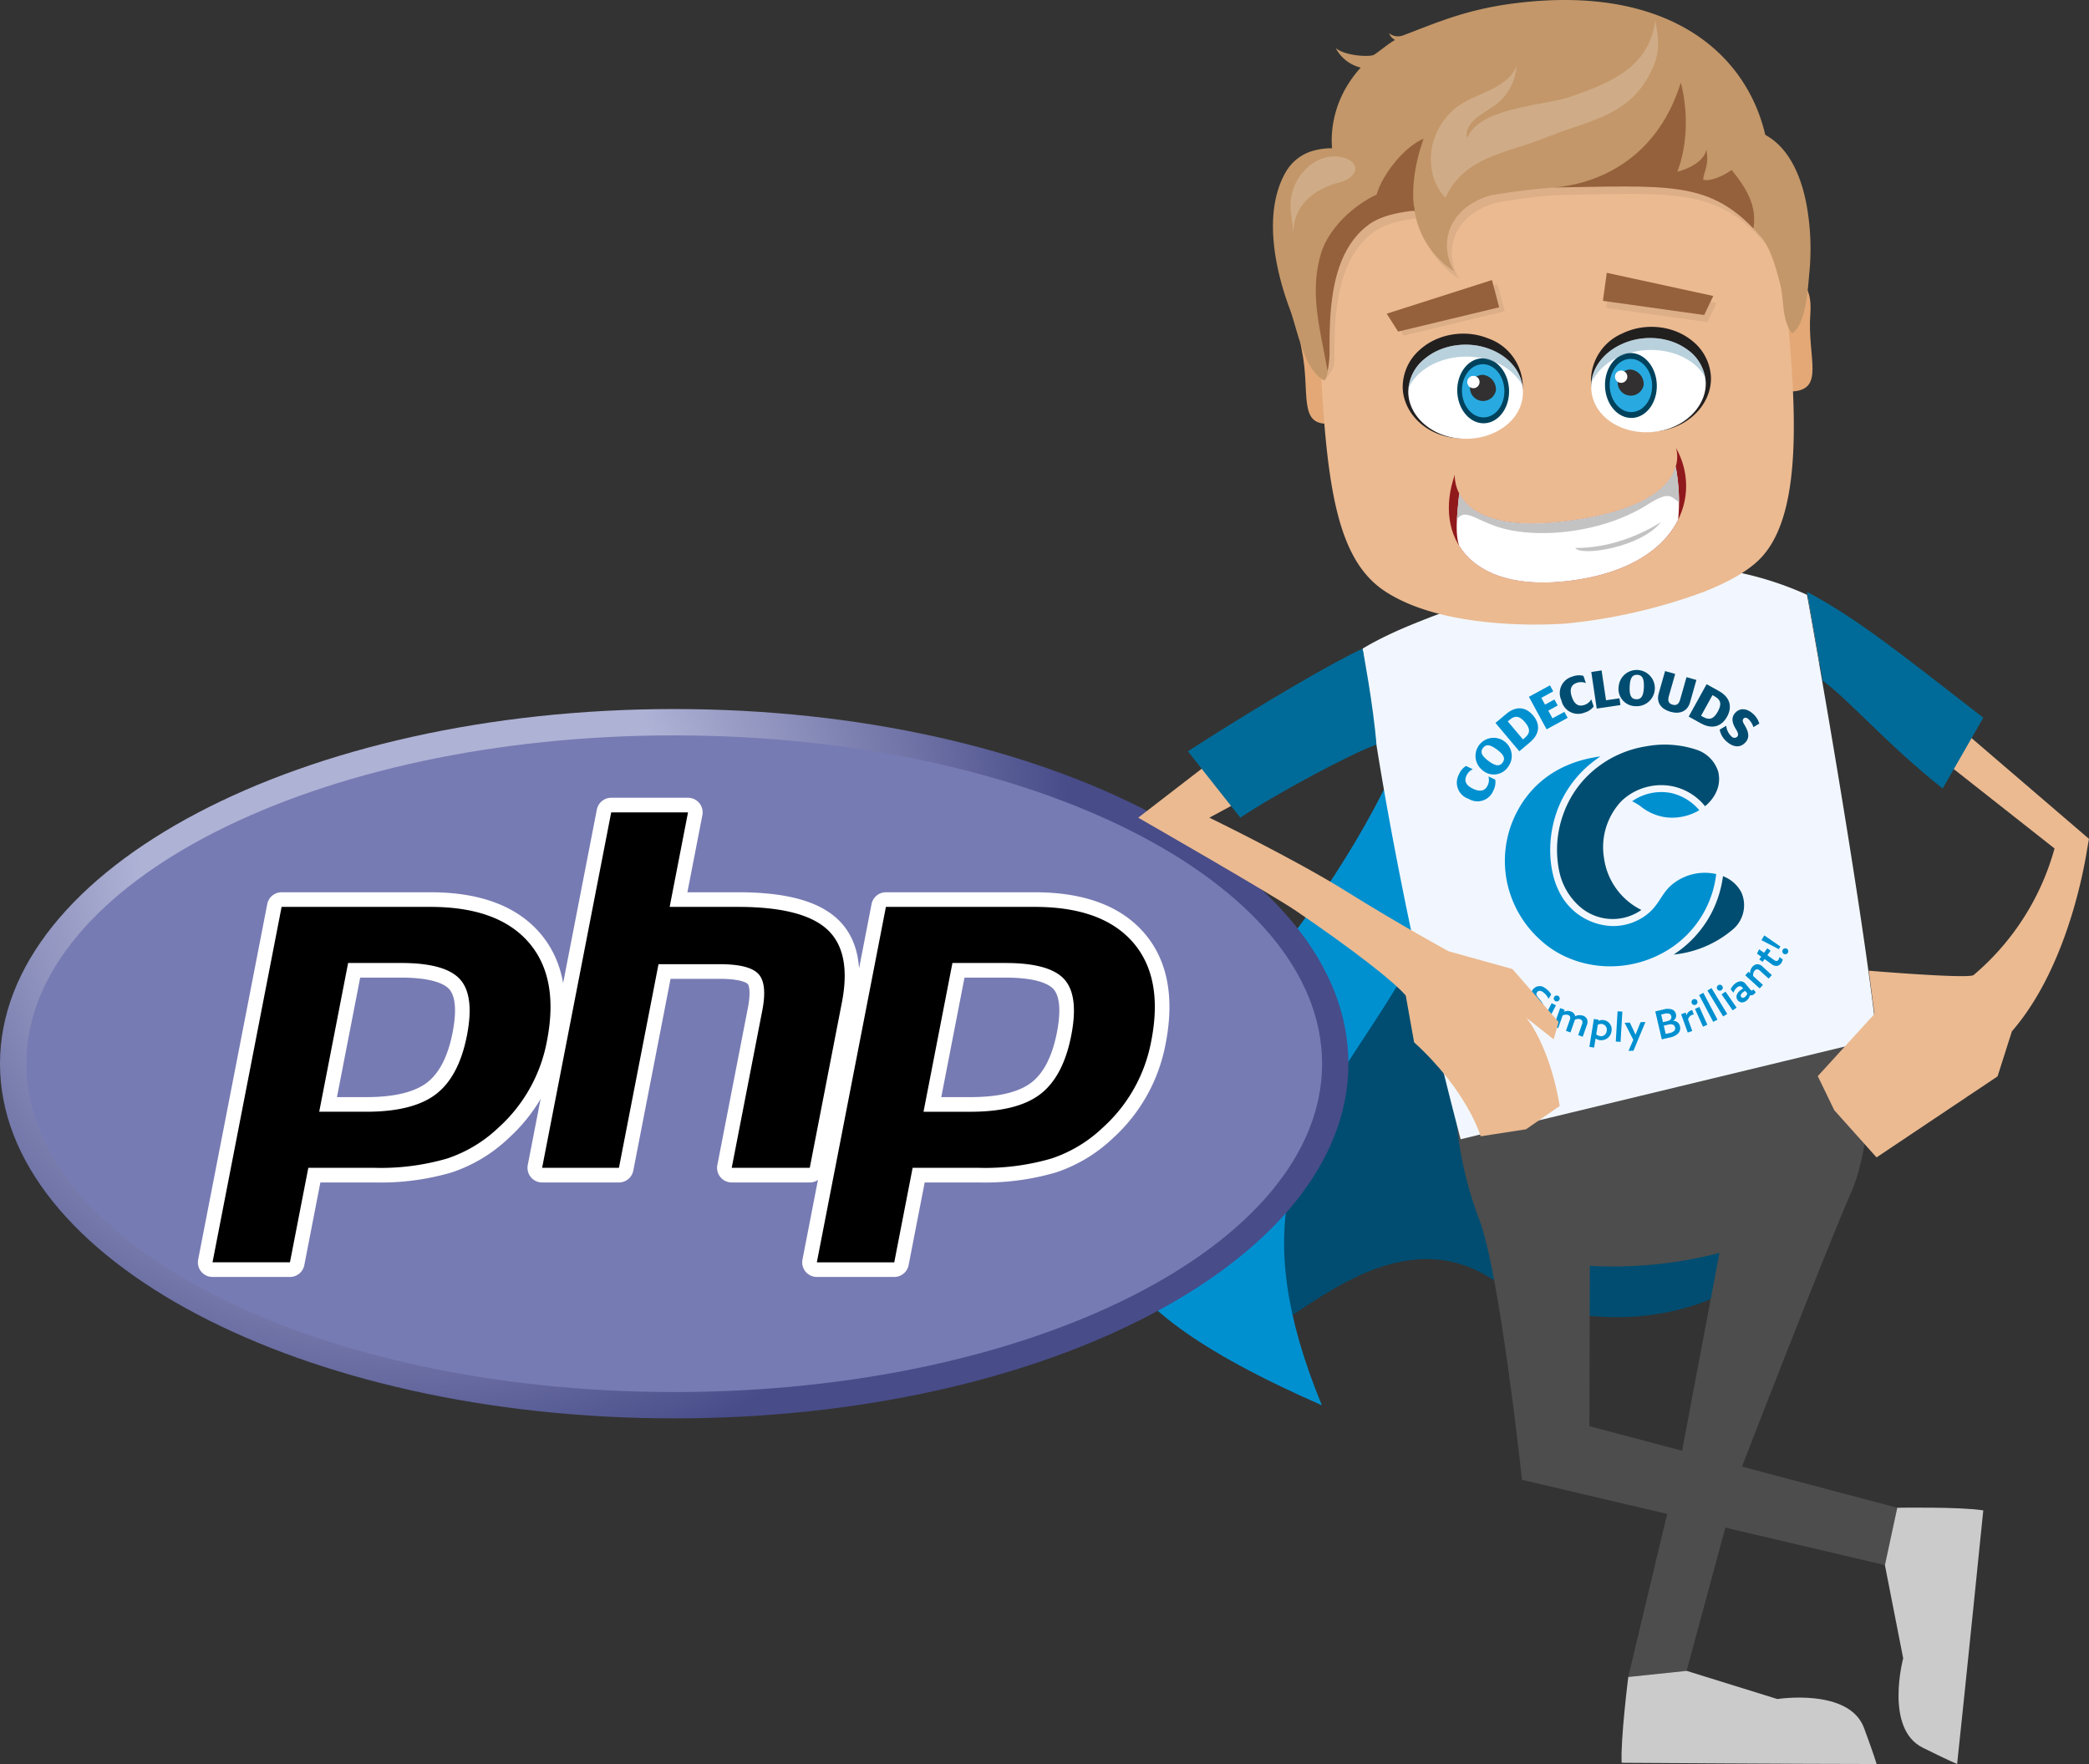 <svg xmlns="http://www.w3.org/2000/svg" xmlns:xlink="http://www.w3.org/1999/xlink" viewBox="0 0 381.674 322.289"><rect x="0" y="0" width="381.674" height="322.289" fill="#333333" stroke="none"/><defs><style>.a{fill:none;}.b{isolation:isolate;}.c{fill:#004d71;}.d{fill:#0090d0;}.e{fill:#4d4d4d;}.f{fill:#cccbcb;}.g{clip-path:url(#a);}.h{fill:url(#b);}.i{fill:#777bb3;}.j,.w{fill:#fff;}.k{fill:#f2f7ff;}.l{fill:#ebba91;}.m{fill:#006b98;}.n{fill:#e3a876;}.o{fill:#221f1f;}.p{fill:#00425c;}.q{fill:#28aae1;}.r{fill:#323031;}.s{fill:#75a4bb;opacity:0.5;mix-blend-mode:multiply;}.t{opacity:0.06;}.u{fill:#95613c;}.v{fill:#c39769;}.w{opacity:0.2;}.x{fill:#90191c;}.y{fill:#c4c3c3;}</style><clipPath id="a"><path class="a" d="M0,194.342c0,35.787,55.152,64.799,123.183,64.799h0c68.031,0,123.183-29.012,123.183-64.799h0c0-35.787-55.152-64.799-123.183-64.799h0C55.152,129.544,0,158.556,0,194.342"/></clipPath><radialGradient id="b" cx="-49.947" cy="444.687" r="0.356" gradientTransform="matrix(453.822, 0, 0, -453.822, 22741.067, 201961.327)" gradientUnits="userSpaceOnUse"><stop offset="0" stop-color="#aeb2d5"/><stop offset="0.3" stop-color="#aeb2d5"/><stop offset="0.75" stop-color="#484c89"/><stop offset="1" stop-color="#484c89"/></radialGradient></defs><title>custom-php</title><g class="b"><path class="c" d="M226.917,238.329c-2.068,20.307,22.504-21.285,46.695-3.955,18.843,13.502,54.7,3.564,51.473-13.883-5.776-31.211,4.766-84.524-20.965-105.991-36.698-30.618-74.522,97.483-77.203,123.829Z"/><path class="d" d="M264.666,111.064c-19.006,88.261-114.998,105.399-23.151,145.687-27.402-66.431,36.118-60.305,28.233-146.064Z"/><polygon class="e" points="285.026 259.141 346.641 275.47 344.385 285.948 278.078 270.363 285.026 259.141"/><path class="e" d="M342.582,189.544s-.5,19.42-4.26,28.06c-5.28,12.16-20.12,50.52-20.12,50.53l-10.05,37.13-10.66,1.12,9.71-40.71.01-.04,6.94-36.72a77.598,77.598,0,0,1-23.68,2.36l-.084,32.895-6.526,4.985h0l-5.784,1.21s-4.086-38.12-7.856-47.68a66.863,66.863,0,0,1-4.17-18.7Z"/><path class="f" d="M344.385,285.948l3.339,17.032s-3.454,12.821,3.56,16.317c4.601,2.293,6.296,2.992,6.296,2.992,1.395-12.916,4.778-46.34,4.778-46.34-4.207-.68-15.717-.48-15.717-.48Z"/><path class="f" d="M308.157,305.268l16.576,5.148s13.117-2.058,15.84,5.292c1.786,4.82,2.299,6.581,2.299,6.581-12.991,0-46.587-.225-46.587-.225-.223-4.255,1.212-15.678,1.212-15.678Z"/><g class="g"><path class="h" d="M0,194.342c0,35.787,55.152,64.799,123.183,64.799h0c68.031,0,123.183-29.012,123.183-64.799h0c0-35.787-55.152-64.799-123.183-64.799h0C55.152,129.544,0,158.556,0,194.342"/></g><path class="i" d="M123.183,254.33c65.373,0,118.371-26.858,118.371-59.988,0-33.13-52.997-59.988-118.371-59.988S4.812,161.212,4.812,194.342c0,33.13,52.997,59.988,118.371,59.988"/><path d="M66.926,201.78c5.375,0,9.388-.991,11.928-2.945,2.512-1.934,4.247-5.285,5.156-9.959.848-4.369.525-7.42-.96-9.066-1.518-1.681-4.8-2.534-9.754-2.534H64.706l-4.762,24.505Zm-28.097,30.185a1.337,1.337,0,0,1-1.312-1.591l12.621-64.938a1.337,1.337,0,0,1,1.312-1.081H78.653c8.549,0,14.912,2.321,18.912,6.9,4.021,4.603,5.263,11.037,3.69,19.123a29.551,29.551,0,0,1-9.29,16.636,26.408,26.408,0,0,1-9.907,5.936,44.876,44.876,0,0,1-13.61,1.751H57.433l-3.146,16.183a1.336,1.336,0,0,1-1.312,1.082Z"/><path class="j" d="M65.808,178.612h7.489c5.98,0,8.057,1.312,8.762,2.094,1.171,1.298,1.392,4.036.639,7.916-.846,4.344-2.413,7.424-4.659,9.154-2.3,1.771-6.039,2.668-11.112,2.668H61.565ZM78.653,163.018H51.451a2.673,2.673,0,0,0-2.624,2.163L36.206,230.119a2.672,2.672,0,0,0,2.624,3.183H52.975a2.673,2.673,0,0,0,2.624-2.163l2.935-15.102h9.913a46.181,46.181,0,0,0,14.025-1.816A27.743,27.743,0,0,0,92.878,207.99a30.887,30.887,0,0,0,9.69-17.358c1.655-8.512.311-15.327-3.996-20.257-4.265-4.882-10.966-7.358-19.918-7.358m-20.331,40.099h8.605q8.555,0,12.743-3.223,4.188-3.224,5.653-10.763,1.404-7.239-1.279-10.216-2.687-2.976-10.747-2.976H63.604l-5.282,27.178M78.653,165.691q12.275,0,17.905,6.443,5.628,6.443,3.385,17.989a28.213,28.213,0,0,1-8.883,15.907,24.985,24.985,0,0,1-9.416,5.649,43.363,43.363,0,0,1-13.197,1.685H56.331L52.975,230.628H38.829L51.451,165.691H78.653"/><path d="M133.69,214.701a1.337,1.337,0,0,1-1.312-1.591l5.583-28.732c.531-2.732.4-4.694-.368-5.522-.47-.507-1.884-1.356-6.062-1.356H121.415l-7.019,36.121a1.337,1.337,0,0,1-1.312,1.082H99.049a1.337,1.337,0,0,1-1.312-1.591l12.621-64.938a1.337,1.337,0,0,1,1.312-1.081h14.034a1.336,1.336,0,0,1,1.312,1.591l-3.046,15.673h10.881c8.289,0,13.91,1.461,17.184,4.468,3.337,3.067,4.378,7.971,3.095,14.578l-5.872,30.219a1.336,1.336,0,0,1-1.312,1.082Z"/><path class="j" d="M125.705,145.753H111.67a2.673,2.673,0,0,0-2.624,2.163L96.425,212.854a2.673,2.673,0,0,0,2.624,3.183h14.034a2.674,2.674,0,0,0,2.624-2.163l6.809-35.039h9.013c4.172,0,5.047.891,5.082.929.253.272.586,1.533.037,4.358l-5.583,28.732a2.673,2.673,0,0,0,2.624,3.183h14.257a2.674,2.674,0,0,0,2.624-2.163l5.872-30.219c1.378-7.093.199-12.415-3.502-15.817-3.532-3.244-9.449-4.821-18.088-4.821h-9.26l2.737-14.081a2.673,2.673,0,0,0-2.624-3.183m0,2.673L122.35,165.691h12.503q11.8,0,16.28,4.116,4.48,4.117,2.687,13.339l-5.872,30.218H133.69l5.583-28.732q.953-4.903-.701-6.687-1.655-1.783-7.042-1.784H120.313l-7.229,37.203H99.049l12.621-64.937h14.034"/><path d="M177.338,201.78c5.375,0,9.388-.991,11.928-2.945,2.512-1.934,4.247-5.285,5.157-9.959.848-4.369.525-7.42-.96-9.066-1.518-1.681-4.8-2.534-9.754-2.534h-8.59l-4.762,24.505Zm-28.097,30.185a1.337,1.337,0,0,1-1.312-1.591l12.621-64.938a1.337,1.337,0,0,1,1.313-1.081h27.201c8.549,0,14.912,2.321,18.912,6.9,4.021,4.602,5.262,11.036,3.69,19.123a29.555,29.555,0,0,1-9.291,16.636,26.408,26.408,0,0,1-9.907,5.936,44.876,44.876,0,0,1-13.61,1.751H167.844l-3.144,16.183a1.337,1.337,0,0,1-1.313,1.082Z"/><path class="j" d="M176.219,178.612h7.489c5.98,0,8.057,1.312,8.762,2.094,1.171,1.298,1.392,4.036.639,7.915-.846,4.344-2.413,7.424-4.659,9.154-2.3,1.771-6.039,2.668-11.112,2.668h-5.361Zm12.845-15.594H161.863a2.673,2.673,0,0,0-2.624,2.163l-12.621,64.938a2.672,2.672,0,0,0,2.624,3.183H163.387a2.674,2.674,0,0,0,2.624-2.163l2.935-15.102H178.859a46.181,46.181,0,0,0,14.025-1.816,27.743,27.743,0,0,0,10.406-6.231,30.886,30.886,0,0,0,9.689-17.357c1.655-8.512.311-15.328-3.996-20.257-4.265-4.882-10.966-7.357-19.918-7.357m-20.331,40.099h8.604q8.555,0,12.743-3.223,4.188-3.224,5.653-10.763,1.405-7.239-1.279-10.216-2.687-2.976-10.747-2.976h-9.692l-5.282,27.178M189.065,165.691q12.275,0,17.905,6.443,5.628,6.443,3.385,17.989a28.213,28.213,0,0,1-8.883,15.907,24.985,24.985,0,0,1-9.416,5.649,43.363,43.363,0,0,1-13.197,1.685H166.742l-3.355,17.265H149.241l12.621-64.937H189.065"/><path class="k" d="M266.869,208.141c-2.276-8.623-4.288-16.859-6.059-24.577-3.982-17.352-6.745-32.083-8.54-42.701-1.938-11.458-3.313-22.361-3.313-22.361,6.125-3.666,12.913-5.843,18.63-8.162a60.151,60.151,0,0,1,7.901-2.631c3.574.378,9.411,3.183,12.899,2.559,3.605-.645,8.595-5.073,11.897-6.752a50.351,50.351,0,0,1,6.666-.162,59.845,59.845,0,0,1,23.204,5.315s1.822,10.1,4.128,23.685c2.136,12.589,4.687,28.171,6.588,41.482.845,5.921,1.562,11.392,2.055,15.951l-16.803,4.055-44.42,10.719Z"/><path class="d" d="M292.424,138.202a20.17,20.17,0,0,0-7.697,9.323c-2.48,6.282-1.414,12.121-.081,14.904a11.191,11.191,0,0,0,10.075,6.761,10.082,10.082,0,0,0,6.664-2.51c2.077-1.909,2.331-3.87,4.65-5.485a9.424,9.424,0,0,1,7.527-1.503,18.822,18.822,0,0,1-8.41,13.6c-7.904,5.128-17.84,3.909-23.761-1.597a19.6,19.6,0,0,1-6.045-10.514,19.322,19.322,0,0,1,1.318-11.842C280.066,141.896,286.551,138.94,292.424,138.202Z"/><path class="d" d="M298.204,146.386a14.236,14.236,0,0,1,1.497.888,9.325,9.325,0,0,0,4.849,2.071,9.778,9.778,0,0,0,5.921-1.316,9.522,9.522,0,0,0-4.993-3.111A9.324,9.324,0,0,0,298.204,146.386Z"/><path class="c" d="M299.891,166.249a12.482,12.482,0,0,1-6.837-9.542,12.238,12.238,0,0,1,3.2-10.354,10.452,10.452,0,0,1,5.29-2.717,10.26,10.26,0,0,1,9.973,3.657s3.334-2.415,2.414-6.298a6.152,6.152,0,0,0-3.867-3.986,18.445,18.445,0,0,0-9.223-.667,19.56,19.56,0,0,0-10.766,5.389,18.494,18.494,0,0,0-4.359,6.768,19.203,19.203,0,0,0-.827,10.712,11.8,11.8,0,0,0,3.464,6.172A9.125,9.125,0,0,0,299.891,166.249Z"/><path class="c" d="M305.792,174.397a19.66,19.66,0,0,0,10.966-4.724,5.797,5.797,0,0,0,1.408-6.622,6.3,6.3,0,0,0-3.368-2.971,20.491,20.491,0,0,1-2.092,6.71A20.2,20.2,0,0,1,305.792,174.397Z"/><path class="d" d="M268.315,145.943a3.113,3.113,0,0,1-1.763-4.448,3.203,3.203,0,0,1,1.289-1.546l1.258.584a2.341,2.341,0,0,0-1.171,1.186c-.415.894-.177,1.747,1.234,2.402,1.401.65,2.216.285,2.631-.608a2.234,2.234,0,0,0,.149-1.66l1.247.579a3.206,3.206,0,0,1-.338,1.987A3.112,3.112,0,0,1,268.315,145.943Z"/><path class="d" d="M270.762,140.641a3.311,3.311,0,1,1,4.787-.55A3.15,3.15,0,0,1,270.762,140.641Zm2.754-3.687c-1.264-.944-2.013-1.034-2.564-.297s-.252,1.43,1.012,2.374,2.013,1.034,2.564.297S274.78,137.899,273.516,136.954Z"/><path class="d" d="M273.232,132.085l1.944-1.636c1.974-1.661,3.737-1.156,4.935.266s1.394,3.247-.579,4.908l-1.944,1.636Zm5.389,2.698c.982-.826.999-1.651.012-2.824s-1.803-1.297-2.785-.47l-.367.309,2.773,3.294Z"/><path class="d" d="M279.339,127.306l3.849-2.094.598,1.099-2.175,1.183.673,1.238,1.72-.935.598,1.099-1.72.935.765,1.406,2.175-1.183.598,1.099-3.849,2.094Z"/><path class="c" d="M285.276,127.945a3.113,3.113,0,0,1,2.024-4.336,3.203,3.203,0,0,1,2.009-.124l.439,1.315a2.341,2.341,0,0,0-1.666-.038c-.935.312-1.392,1.071-.9,2.546.489,1.465,1.314,1.808,2.248,1.496a2.234,2.234,0,0,0,1.309-1.031l.435,1.305a3.206,3.206,0,0,1-1.677,1.118A3.112,3.112,0,0,1,285.276,127.945Z"/><path class="c" d="M290.736,122.768l1.885-.281.812,5.452,2.449-.365.184,1.238-4.334.645Z"/><path class="c" d="M295.745,125.377a3.311,3.311,0,1,1,3.15,3.646A3.15,3.15,0,0,1,295.745,125.377Zm4.597.201c.069-1.577-.278-2.246-1.198-2.286s-1.324.597-1.392,2.173.278,2.246,1.198,2.286S300.274,127.154,300.343,125.578Z"/><path class="c" d="M303.066,126.67l1.155-4.066,1.845.524-1.159,4.077c-.24.846-.043,1.336.681,1.541s1.149-.107,1.389-.953l1.159-4.077,1.808.514-1.155,4.066c-.502,1.767-1.974,2.205-3.583,1.748C303.585,129.584,302.563,128.438,303.066,126.67Z"/><path class="c" d="M311.806,125.006l2.223,1.23c2.257,1.248,2.417,3.076,1.517,4.703s-2.533,2.464-4.79,1.215l-2.223-1.23Zm-.591,5.998c1.123.621,1.899.342,2.641-.999s.566-2.148-.557-2.769l-.42-.232-2.084,3.768Z"/><path class="c" d="M315.531,135.535a3.757,3.757,0,0,1-1.332-2.234l1.194-.7a3.088,3.088,0,0,0,.972,1.956.717.717,0,0,0,1.053.024c.239-.3.188-.64-.255-1.359-.772-1.252-.823-2.17-.172-2.933.842-.986,2.091-.912,3.195.031a3.836,3.836,0,0,1,1.254,1.886l-1.091.639a3.26,3.26,0,0,0-.928-1.489c-.345-.295-.679-.283-.884-.043-.198.231-.172.52.148,1.045.819,1.337,1.006,2.356.289,3.196C317.898,136.815,316.556,136.41,315.531,135.535Z"/><path class="d" d="M278.749,183.055a3.042,3.042,0,0,0,1.078,1.339c.439.282.877.297,1.14-.112.313-.488-.107-.852-.57-1.391-.494-.585-.893-1.237-.388-2.024a1.548,1.548,0,0,1,2.31-.324,3.242,3.242,0,0,1,1.103,1.165l-.501.78a3.06,3.06,0,0,0-1.05-1.261c-.415-.266-.813-.29-1.052.082-.302.469.123.828.547,1.333.523.62.924,1.283.403,2.094a1.605,1.605,0,0,1-2.39.342,3.603,3.603,0,0,1-1.15-1.213Z"/><path class="d" d="M283.499,183.277l.78.401-1.63,3.171-.78-.401Zm1.182-1.332a.544.544,0,1,1-.738.232A.547.547,0,0,1,284.681,181.945Z"/><path class="d" d="M289.04,187.155a.834.834,0,0,0,.047-.613.576.576,0,0,0-.368-.329,1.329,1.329,0,0,0-.98.101,2.035,2.035,0,0,1-.065.208l-.74,2.106-.827-.291.692-1.969a.829.829,0,0,0,.06-.609.597.597,0,0,0-.375-.331,1.336,1.336,0,0,0-.983.108l-.81,2.304-.827-.291,1.182-3.364.82.288-.125.356.011.012a1.673,1.673,0,0,1,1.227-.06,1.169,1.169,0,0,1,.82.88,1.901,1.901,0,0,1,1.416-.094,1.232,1.232,0,0,1,.755.649,1.448,1.448,0,0,1-.054,1.095l-.74,2.106-.827-.291Z"/><path class="d" d="M291.254,191.397l-.866-.14.825-5.093.858.139-.032.2.013.009a1.641,1.641,0,0,1,.983-.134,1.723,1.723,0,0,1,1.387,2.089,1.873,1.873,0,0,1-2.885,1.272l-.015.005Zm1.089-2.099a1.018,1.018,0,0,0,1.199-.922,1.041,1.041,0,0,0-.819-1.285,1.239,1.239,0,0,0-.793.136l-.285,1.76A1.563,1.563,0,0,0,292.343,189.298Z"/><path class="d" d="M295.543,184.768l.875.052-.329,5.527-.875-.052Z"/><path class="d" d="M297.537,192.001l.877-2.019-1.585-3.119.949-.034.525,1.083c.196.406.353.734.519,1.105l.014-.001c.152-.404.319-.816.478-1.214l.426-1.045.891-.032-2.181,5.242Z"/><path class="d" d="M302.43,184.783l1.426-.332a2.814,2.814,0,0,1,1.511-.062,1.173,1.173,0,0,1,.84.891,1.086,1.086,0,0,1-.526,1.224l.003.014a1.208,1.208,0,0,1,1.258.994,1.374,1.374,0,0,1-.391,1.356,3.016,3.016,0,0,1-1.505.693l-1.426.332Zm2.2,1.779c.494-.115.833-.417.721-.897a.614.614,0,0,0-.448-.484,1.795,1.795,0,0,0-.922.066l-.473.11.324,1.39Zm.276,2.205a1.927,1.927,0,0,0,.974-.42.664.664,0,0,0,.162-.648c-.115-.494-.555-.659-1.233-.501l-.826.192.352,1.51Z"/><path class="d" d="M307.151,185.298l.818-.296.17.47.016.002a1.247,1.247,0,0,1,.79-.863.899.899,0,0,1,.235-.054l.286.79a1.132,1.132,0,0,0-.285.064,1.167,1.167,0,0,0-.754.835l.761,2.106-.825.298Z"/><path class="d" d="M309.379,182.573a.544.544,0,1,1-.279.722A.547.547,0,0,1,309.379,182.573Zm.304,1.754.8-.36,1.462,3.252-.8.36Z"/><path class="d" d="M310.438,181.798l.776-.408,2.577,4.9-.776.408Z"/><path class="d" d="M311.953,180.971l.749-.455,2.874,4.731-.749.455Z"/><path class="d" d="M313.917,180.003a.543.543,0,1,1-.142.761A.547.547,0,0,1,313.917,180.003Zm.622,1.668.72-.501,2.035,2.927-.72.501Z"/><path class="d" d="M319.721,181.847a1.712,1.712,0,0,1-.589.942,1.395,1.395,0,0,1-.786.35.983.983,0,0,1-.833-.369,1.008,1.008,0,0,1-.207-.953,1.801,1.801,0,0,1,.606-.833,2.987,2.987,0,0,1,.578-.383l-.135-.161a.631.631,0,0,0-.446-.259.889.889,0,0,0-.572.255,2.018,2.018,0,0,0-.614.935l-.514-.609a2.468,2.468,0,0,1,.733-.997,1.793,1.793,0,0,1,1.09-.483,1.168,1.168,0,0,1,.9.483l.883,1.047c.126.15.27.208.403.096a.462.462,0,0,0,.117-.165l.444.526a1.052,1.052,0,0,1-.276.347.886.886,0,0,1-.77.223Zm-.862-.809a2.293,2.293,0,0,0-.468.3c-.277.234-.474.551-.249.817.187.222.47.163.708-.038a1.264,1.264,0,0,0,.397-.619Z"/><path class="d" d="M318.866,178.187l.586-.643.284.259.015-.006a1.757,1.757,0,0,1,.442-1.185,1.244,1.244,0,0,1,.913-.443,1.413,1.413,0,0,1,.982.483l1.639,1.493-.59.648-1.527-1.391a.887.887,0,0,0-.548-.303.582.582,0,0,0-.462.216,1.353,1.353,0,0,0-.297.994l1.789,1.63-.59.648Z"/><path class="d" d="M325.715,175.29a1.574,1.574,0,0,1-.288.686,1.142,1.142,0,0,1-.79.503,1.419,1.419,0,0,1-.999-.361l-1.241-.893-.364.506-.606-.436.364-.506-.771-.554.388-.801.894.643.588-.818.606.436-.588.818,1.141.821c.324.233.637.368.869.045a1.185,1.185,0,0,0,.19-.524Z"/><path class="d" d="M321.828,171.767l.524-.869,2.938,2.033-.292.484Zm3.893,1.754a.543.543,0,1,1,.185.746A.547.547,0,0,1,325.72,173.521Z"/><path class="l" d="M381.674,153.263l-.262,1.438c-.168.845-2.931,21.176-13.825,33.724l-2.621,8.232-22.11,14.802-7.718-8.616-3.019-6.228,10.347-11.348-1.025-7.918s18.118,1.52,19.139.801a46.436,46.436,0,0,0,14.797-23.133l-18.401-14.497-24.517-19.33-.173-.921-1.928-11.023,29.863,25.61Z"/><path class="l" d="M283.863,189.892l-4.989-3.946s4.2,4.847,6.101,16.116l-6.156,4.258-8.299,1.286s-2.292-8.159-12.154-17.178l-1.524-8.544c-2.278-2.636-9.485-8.259-19.932-15.389-4.628-3.159-28.951-17.104-28.951-17.104l32.658-25.181,2.823,13.049-22.481,12.132s15.614,7.575,25.031,13.469,18.677,10.94,18.677,10.94l11.667,3.243,8.43,9.677Z"/><path class="m" d="M330.155,108.128c9.401,5.044,16.716,10.988,32.203,23.002l-7.417,12.931c-9.996-7.891-17.184-16.257-21.935-19.711Z"/><path class="m" d="M251.483,136.058c-4.504,1.536-18.442,9.012-24.873,13.334l-9.575-12.132c14.027-9.055,27.048-16.537,31.923-18.757C248.957,118.502,250.965,129.04,251.483,136.058Z"/><path class="n" d="M319.953,61.764c.518,5.708,3.701,9.85,7.139,9.773,6.556-.146,3.07-6.059,3.666-14.146.421-5.716-2.116-6.836-5.54-6.525-3.425.311-5.782,5.19-5.264,10.898Z"/><path class="n" d="M249.124,66.691c.278,5.725-2.302,10.267-5.717,10.667-6.513.763-3.879-5.576-5.589-13.502-1.209-5.603,1.149-7.063,4.584-7.23,3.435-.166,6.444,4.34,6.722,10.064Z"/><path class="l" d="M251.109,106.53a16.157,16.157,0,0,0,1.914,1.481c5.017,3.315,11.838,4.892,18.084,5.594a86.16,86.16,0,0,0,14.909.328,100.263,100.263,0,0,0,25.23-5.785c4.344-1.7,8.15-3.768,10.469-6.203,9.01-9.462,5.875-34.238,3.553-57.292-.529-5.25-1.293-7.894-4.283-12.343a7.118,7.118,0,0,0-3.488-2.194c-1.444-.491-7.206-.646-10.38-.672-6.918-.056-12.999.723-26.39,1.736-8.373.633-16.016,1.345-22.056,2.067-7.463.892-12.48,1.8-13.408,2.599-2.375,2.044-4.089,8.064-4.449,14.226-.073,1.249-.09,2.503-.046,3.732C241.807,82.801,242.864,99.097,251.109,106.53Z"/><path class="o" d="M278.209,70.125c.23,6.356-6.086,10.686-12.634,9.862-5.342-.673-9.129-4.685-9.288-9.07a9.031,9.031,0,0,1,3.087-6.979,11.068,11.068,0,0,1,3.412-2.113,12.019,12.019,0,0,1,2.111-.624,12.366,12.366,0,0,1,2.295-.241,11.963,11.963,0,0,1,3.078.344,12.169,12.169,0,0,1,1.63.522,9.447,9.447,0,0,1,6.31,8.3Z"/><path class="j" d="M278.251,71.321c.204,5.66-5.75,9.506-11.988,8.754-5.145-.62-8.815-4.276-8.959-8.258a7.853,7.853,0,0,1,3.016-6.287,10.33,10.33,0,0,1,1.031-.755,10.609,10.609,0,0,1,2.195-1.072c.025-.011.05-.02.075-.028a12.001,12.001,0,0,1,2.031-.526c.231-.039.462-.07.693-.096a12.093,12.093,0,0,1,1.504-.08c.292-0.0.583.009.873.032l.005.002a11.674,11.674,0,0,1,2.052.328c.262.066.521.138.776.222.26.082.517.173.769.273,3.361,1.332,5.804,4.081,5.927,7.49Z"/><path class="p" d="M275.715,71.229c.118,3.277-1.904,6.01-4.517,6.104-2.613.094-4.827-2.485-4.946-5.762-.118-3.277,1.904-6.009,4.517-6.104,2.613-.094,4.827,2.485,4.946,5.762Z"/><path class="q" d="M274.858,71.26c.097,2.683-1.559,4.921-3.698,4.998-2.14.077-3.953-2.035-4.05-4.718-.097-2.683,1.559-4.92,3.699-4.998,2.139-.077,3.952,2.035,4.049,4.718Z"/><path class="r" d="M273.314,71.316a2.392,2.392,0,1,1-2.436-2.838,2.679,2.679,0,0,1,2.436,2.838Z"/><path class="j" d="M270.326,69.756a1.124,1.124,0,1,1-1.164-1.082,1.124,1.124,0,0,1,1.164,1.082Z"/><path class="s" d="M259.91,67.734a11.032,11.032,0,0,1,1.103-.756,11.87,11.87,0,0,1,2.425-1.106,13.511,13.511,0,0,1,2.169-.531,14.186,14.186,0,0,1,2.346-.182,13.747,13.747,0,0,1,3.128.355,13.571,13.571,0,0,1,1.648.492,10.07,10.07,0,0,1,5.419,4.323,8.909,8.909,0,0,0-5.824-6.498,12.27,12.27,0,0,0-4.476-.858,12.484,12.484,0,0,0-2.197.176,11.985,11.985,0,0,0-2.03.526,10.726,10.726,0,0,0-2.269,1.1,10.293,10.293,0,0,0-1.031.753,8.035,8.035,0,0,0-2.987,5.357,8.727,8.727,0,0,1,2.577-3.152Z"/><path class="o" d="M290.679,69.674c.23,6.356,6.841,10.219,13.312,8.924,5.28-1.057,8.768-5.331,8.609-9.716a9.031,9.031,0,0,0-3.583-6.739,10.941,10.941,0,0,0-1.122-.773,11.081,11.081,0,0,0-2.433-1.089,12.02,12.02,0,0,0-2.15-.47,12.367,12.367,0,0,0-2.306-.075,11.963,11.963,0,0,0-3.045.566,12.169,12.169,0,0,0-1.588.638,9.447,9.447,0,0,0-5.695,8.733Z"/><path class="j" d="M311.652,69.854c.144,3.982-3.253,7.893-8.34,8.883-6.167,1.2-12.387-2.206-12.591-7.866-.123-3.409,2.116-6.328,5.374-7.898.242-.118.491-.228.745-.327.249-.1.504-.193.761-.278a12.22,12.22,0,0,1,2.021-.475l.002-0c.288-.043.579-.076.873-.097a11.934,11.934,0,0,1,1.503-.029c.233.009.468.023.701.045a12,12,0,0,1,2.063.378l.072.02a10.79,10.79,0,0,1,2.269.914,10.1,10.1,0,0,1,1.085.679,7.852,7.852,0,0,1,3.462,6.053Z"/><path class="p" d="M302.709,70.254c.118,3.277-1.904,6.01-4.517,6.104s-4.827-2.485-4.946-5.762c-.118-3.277,1.904-6.009,4.517-6.104s4.827,2.485,4.946,5.762Z"/><path class="q" d="M301.851,70.285c.097,2.683-1.559,4.921-3.698,4.998s-3.952-2.035-4.049-4.718c-.097-2.683,1.559-4.92,3.698-4.998s3.952,2.035,4.049,4.718Z"/><path class="r" d="M300.308,70.341a2.392,2.392,0,1,1-2.436-2.838,2.679,2.679,0,0,1,2.436,2.838Z"/><path class="j" d="M297.32,68.781a1.124,1.124,0,1,1-1.164-1.082,1.124,1.124,0,0,1,1.164,1.082Z"/><path class="s" d="M308.758,65.97a11.03,11.03,0,0,0-1.155-.674,11.869,11.869,0,0,0-2.498-.928,13.512,13.512,0,0,0-2.201-.373,14.187,14.187,0,0,0-2.353-.012,13.747,13.747,0,0,0-3.095.58,13.554,13.554,0,0,0-1.609.61,10.07,10.07,0,0,0-5.093,4.702,8.909,8.909,0,0,1,5.34-6.902,12.274,12.274,0,0,1,4.403-1.179,12.484,12.484,0,0,1,2.204.017,11.986,11.986,0,0,1,2.062.378,10.732,10.732,0,0,1,2.342.933A10.328,10.328,0,0,1,308.189,63.8a8.035,8.035,0,0,1,3.366,5.127,8.727,8.727,0,0,0-2.797-2.958Z"/><polygon class="t" points="256.444 61.315 274.909 56.879 273.594 51.898 254.352 58.04 256.444 61.315"/><polygon class="u" points="272.594 51.165 253.359 57.31 255.44 60.58 273.912 56.146 272.594 51.165"/><polygon class="t" points="311.967 58.855 293.455 56.26 294.17 51.144 313.626 55.369 311.967 58.855"/><polygon class="u" points="311.37 57.557 292.86 54.965 293.567 49.846 313.021 54.073 311.37 57.557"/><path class="v" d="M240.066,27.504a12.806,12.806,0,0,1,6.997.14,36.16,36.16,0,0,1,7.951,2.935c1.596.932,5.45,4.149,5.268,6.294-.145,1.634-1.732,1.134-3.104,1.311-2.545.341-5.424.958-7.456,2.428-7.007,5.068-7.273,15.658-7.22,23.395.012,1.736.5,4.028-.509,5.514-3.711-1.752-4.98-9.431-6.31-12.983-2.784-7.39-4.991-17.987-.674-25.261a8.381,8.381,0,0,1,5.057-3.773Z"/><path class="u" d="M261.715,34.697a16.337,16.337,0,0,0-7.647-.079c-.267.069-.536.152-.806.241q-.184.059-.369.126c-.145.052-.29.108-.436.166-.233.091-.465.187-.698.29-.077.034-.154.066-.231.101l.004.004c-4.474,2.066-8.91,6.399-10.208,10.875-2.161,7.468.014,14.088,1.228,21.402a17.582,17.582,0,0,0,.372-3.425c-.052-7.737.213-18.327,7.22-23.395,2.032-1.471,4.911-2.087,7.456-2.429.635-.082,1.315-.02,1.878-.091.485.109.968.221,1.445.347.36.095.711.193,1.064.291Z"/><path class="v" d="M330.033,37.215a44.895,44.895,0,0,1,.528,12.798c-.261,2.817-.582,9.151-3.119,10.904-1.946-2.39-1.439-6.092-2.178-8.928-.747-2.914-1.621-6.313-3.518-8.766-3.923-5.113-10.315-8.183-9.12-15.442.88-5.319,6.507-5.273,10.455-2.816,4.117,2.56,6.08,7.712,6.951,12.249Z"/><path class="v" d="M321.749,43.221c-7.466-8.203-11.171-9.59-24.495-9.31-.55.011-1.118.023-1.721.036a118.496,118.496,0,0,0-23.23,1.757c-7.708,2.289-9.586,8.871-6.581,13.886a15.915,15.915,0,0,1-7.376-11.992c-9.838-1.017-14.83-9.476-14.83-9.476s-1.765-8.19,5.096-15.774a6.994,6.994,0,0,1-4.571-3.577c1.697,1.469,6.309,1.692,7.022,1.224,1.217-.799,2.373-1.843,3.811-2.7a2.386,2.386,0,0,1-1.085-1.22,2.636,2.636,0,0,0,2.515.408c6.203-2.328,11.518-4.77,20.614-5.903C315.219-4.196,328.413,21.453,321.749,43.221Z"/><path class="w" d="M302.007,12.304c-3.071,6.998-8.185,8.864-14.998,11.153-2.94.985-5.646,2.165-8.65,3.128-5.75,1.842-11.563,3.456-14.252,9.551-2.403-2.408-3.084-6.161-2.446-9.419a12.532,12.532,0,0,1,4.231-6.93c3.439-2.798,9.514-3.392,11.187-7.769a9.723,9.723,0,0,1-3.932,7.216c-1.94,1.426-5.75,3.022-5.096,6.056,2.196-5.719,14.029-5.936,18.834-7.608,7.243-2.517,14.435-5.321,15.535-13.952.514,2.734,1.04,5.261-.412,8.575Z"/><path class="u" d="M283.695,34.259c.557-.078,17.59-.375,23.399-19.187,2.404,9.469-.647,16.312-.647,16.312s4.706-1.091,5.308-4.032c.585,2.761-.472,4.016-.578,5.459.802.339,2.961-.184,5.21-1.755,3.066,3.74,4.603,6.878,3.974,10.679-8.514-8.784-16.092-7.748-36.666-7.476Z"/><path class="u" d="M258.474,38.526s-1.265-5.021,1.625-13.193c-4.325,1.814-8.945,8.627-8.759,11.659Z"/><path class="w" d="M244.833,33.296c3.191-.8,4.017-3.686.438-4.546-3.9-.933-7.484,1.947-8.83,5.369-1.336,3.384-.241,5.573-.115,8.771-.21-5.394,3.847-8.429,8.507-9.594Z"/><path class="t" d="M322.649,44.585l-.045-.042c-.456-.508-.91-.99-1.346-1.447C312.747,34.319,305.169,35.354,284.614,35.624A103.827,103.827,0,0,0,273.203,37.068c-7.708,2.289-9.586,8.871-6.581,13.886a15.559,15.559,0,0,1-5.203-5.338,15.572,15.572,0,0,0,4.305,3.971c-3.005-5.015-1.127-11.597,6.581-13.886a106.075,106.075,0,0,1,11.393-1.443c20.564-.279,28.142-1.314,36.66,7.463.454.473.909.973,1.392,1.497A11.224,11.224,0,0,1,322.649,44.585Z"/><path class="t" d="M258.764,39.926a1.385,1.385,0,0,0-.27.018c-2.541.337-5.421.957-7.458,2.429-7.004,5.062-7.269,15.651-7.217,23.388.006,1.145-.471,2.212-1.823,3.756a4.17,4.17,0,0,0,.616-2.077,15.355,15.355,0,0,0,.31-3.045c-.052-7.736.212-18.326,7.225-23.397,2.028-1.472,4.909-2.083,7.449-2.429a7.307,7.307,0,0,1,.873-.049l.009-0C258.546,38.99,258.651,39.467,258.764,39.926Z"/><path class="x" d="M306.208,81.822s3.8,10.185-19.5,13.327c-22.039,2.971-20.9-8.432-20.9-8.432-3.965,11.306,2.72,22.074,21.974,19.255,19.249-2.818,23.245-15.662,18.426-24.15Z"/><path class="j" d="M287.782,105.973c-11.177,1.637-18.11-1.309-21.193-6.279-.735-2.237-.415-5.24.02-9.524,1.604,3.08,6.327,6.836,20.099,4.979,14.491-1.954,18.499-6.631,19.458-9.889a34.954,34.954,0,0,1,.443,9.681c-2.524,5.088-8.46,9.514-18.827,11.032Z"/><path class="y" d="M266.195,94.885c.073-1.375.234-2.934.414-4.715,1.604,3.08,6.327,6.836,20.099,4.979,14.491-1.954,18.499-6.63,19.458-9.889a38.331,38.331,0,0,1,.606,6.446c-1.44-.725-1.466-2.235-5.692.446-8.648,5.48-21.035,6.419-27.897,3.958-4.043-1.453-5.567-3.144-6.988-1.224Z"/><path class="y" d="M303.467,95.376s-7.078,4.868-15.655,4.72c1.008,1.639,12.117-.116,15.655-4.72Z"/></g></svg>
